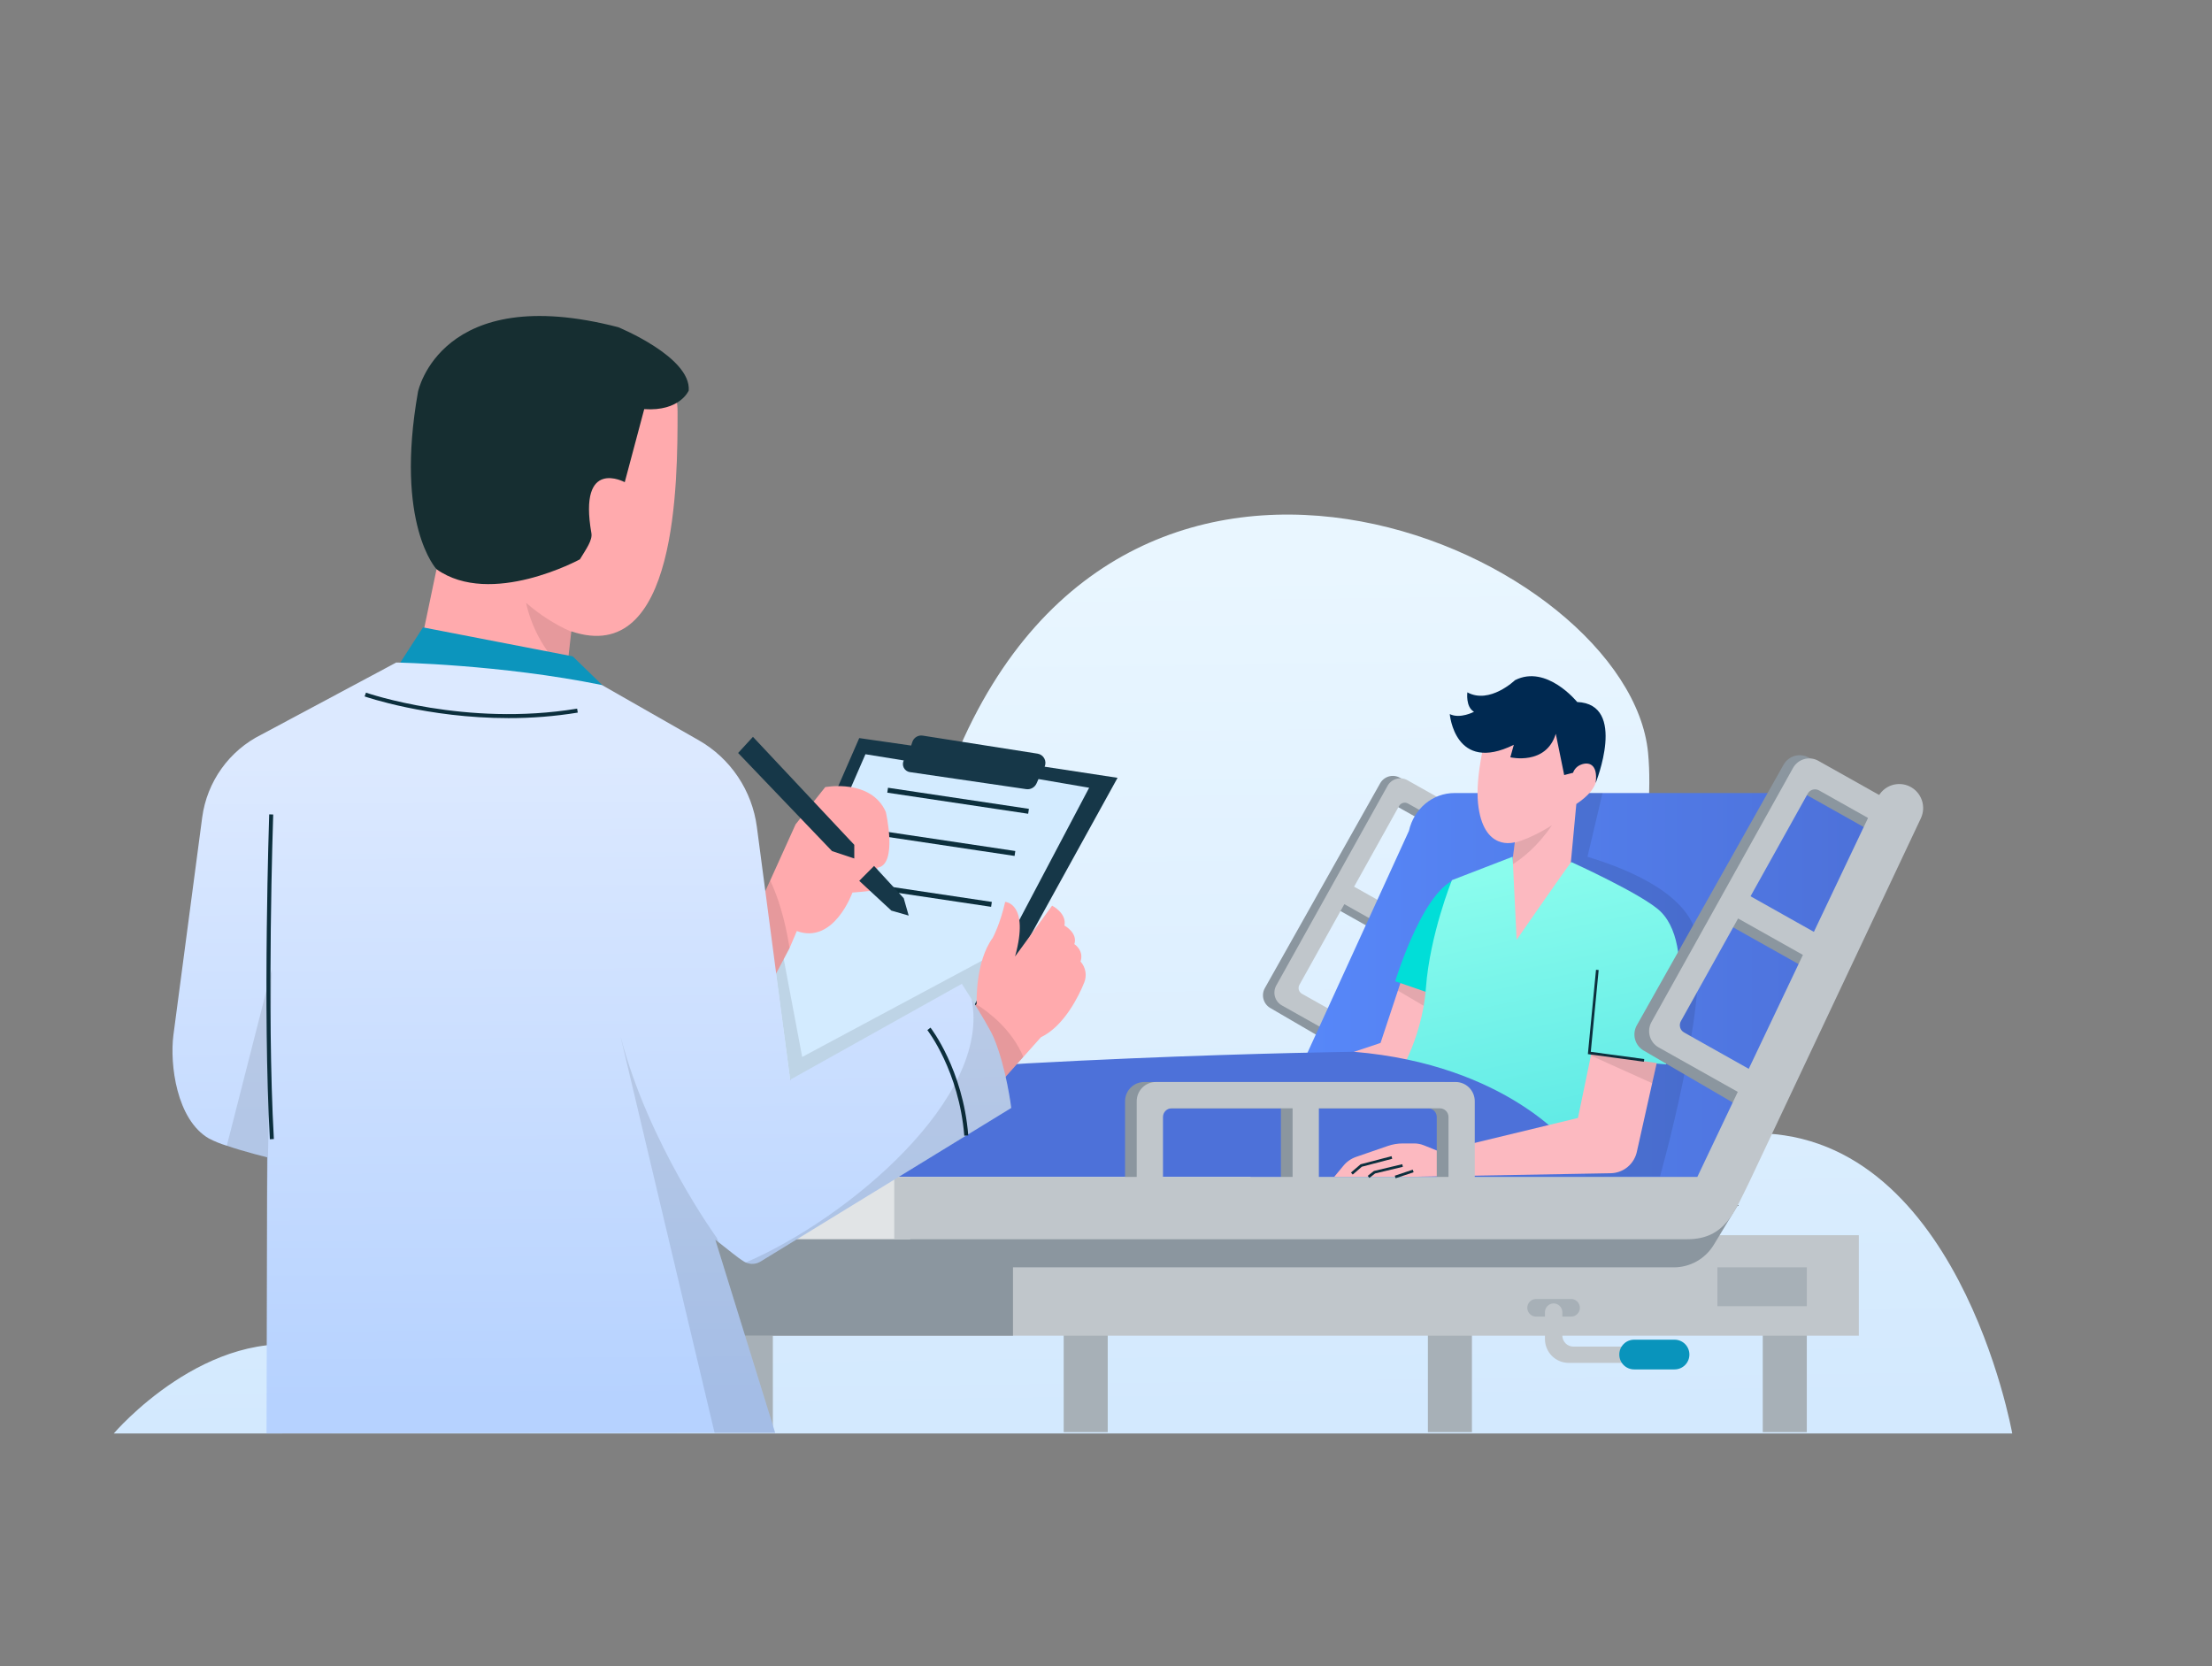 <svg width="231" height="174" viewBox="0 0 231 174" fill="none" xmlns="http://www.w3.org/2000/svg">
<rect x="0" y="0" width="231" height="174" fill="#808080" stroke="none"/>
<path d="M11.881 149.705H210.139C210.139 149.705 204.427 117.515 182.419 118.361C160.41 119.208 173.658 94.95 172.109 78.623C170.158 58.053 118.257 34.617 99.8 79.042C88.934 105.208 72.019 98.534 64.268 96.392C58.694 94.854 46.712 103.948 50.196 116.823C56.682 140.794 44.483 143.268 33.061 140.749C21.64 138.231 11.881 149.705 11.881 149.705Z" fill="url(#paint0_linear_2414_24712)"/>
<path d="M132.671 105.278L140.265 109.708L141.176 107.881L134.774 104.064C134.615 103.975 134.499 103.826 134.449 103.651C134.399 103.475 134.421 103.287 134.51 103.127L139.204 94.704L145.462 98.222L146.473 96.397L140.214 92.88L144.906 84.457C144.995 84.298 145.143 84.181 145.318 84.132C145.493 84.082 145.68 84.104 145.839 84.193L151.5 87.375L152.944 85.017L146.196 81.225C146.021 81.127 145.829 81.064 145.63 81.041C145.432 81.017 145.231 81.034 145.038 81.088C144.846 81.143 144.666 81.235 144.509 81.36C144.352 81.484 144.221 81.638 144.124 81.814L132.086 103.197C131.889 103.551 131.84 103.969 131.95 104.359C132.059 104.749 132.318 105.08 132.671 105.278Z" fill="#8B969F"/>
<path d="M133.865 105L140.612 108.792L141.622 106.966L135.961 103.785C135.803 103.696 135.686 103.548 135.637 103.372C135.588 103.197 135.61 103.009 135.699 102.85L140.391 94.427L146.649 97.945L147.667 96.119L141.409 92.601L146.101 84.18C146.145 84.101 146.204 84.031 146.274 83.975C146.345 83.919 146.426 83.878 146.513 83.853C146.599 83.829 146.69 83.822 146.779 83.832C146.869 83.843 146.955 83.871 147.034 83.916L152.693 87.096L153.704 85.272L146.974 81.48C146.622 81.282 146.206 81.233 145.818 81.343C145.43 81.453 145.101 81.713 144.904 82.067L133.28 102.919C133.183 103.095 133.12 103.287 133.097 103.487C133.073 103.686 133.089 103.888 133.143 104.082C133.198 104.275 133.289 104.455 133.413 104.613C133.537 104.771 133.691 104.902 133.865 105Z" fill="#C0C6CB"/>
<path d="M194.682 88.276L176.756 125.92H129.234L147.136 86.77C147.655 84.45 149.624 82.821 151.892 82.821H189.376C192.52 82.823 195.404 85.063 194.682 88.276Z" fill="url(#paint1_linear_2414_24712)"/>
<path opacity="0.1" d="M173.359 122.84L162.171 122.91L155.53 94.335L160.026 88.274L159.782 82.822H167.353L165.779 89.479C170.543 90.92 176.675 93.633 177.264 98.151C178.234 105.629 173.359 122.84 173.359 122.84Z" fill="black"/>
<path d="M166.682 81.637C166.483 82.312 165.908 83.11 164.616 83.967L163.224 98.841L156.909 98.278L157.9 90.303L158.188 88.005V87.96C158.188 87.96 154.868 89.027 154.348 83.867C154.219 82.6 154.348 80.806 154.781 78.592C154.98 77.562 155.243 76.441 155.571 75.239L165.632 74.698L166.107 79.52C166.107 79.52 167.053 80.371 166.682 81.637Z" fill="#FCB9C0"/>
<path d="M164.707 73.315C164.707 73.315 161.503 69.351 158.21 71.036C158.21 71.036 155.567 73.579 153.237 72.305C153.237 72.305 153.036 73.821 153.931 74.335C153.931 74.335 152.487 75.108 151.4 74.577C151.4 74.577 151.921 80.823 158.089 77.784L157.725 79.089C157.725 79.089 161.453 79.972 162.471 76.633L163.349 80.942L164.273 80.705C164.342 80.506 164.455 80.326 164.603 80.178C164.752 80.03 164.931 79.917 165.129 79.848C165.835 79.568 166.909 79.717 166.637 81.772C166.633 81.762 169.965 73.533 164.707 73.315Z" fill="#002951"/>
<path opacity="0.1" d="M162.074 86.179C160.614 88.341 159.027 89.607 157.897 90.311L158.186 88.012C160.187 87.442 162.074 86.179 162.074 86.179Z" fill="black"/>
<path d="M152.669 102.761L150.023 113.955L136.229 111.577L144.171 108.918L145.983 103.456L146.679 101.362L151.018 102.375L152.669 102.761Z" fill="#FCB9C0"/>
<path opacity="0.1" d="M151.017 102.375L149.674 105.629L145.983 103.456L146.679 101.362L151.017 102.375Z" fill="black"/>
<path d="M150.161 104.02L145.702 102.48C145.702 102.48 148.908 91.846 152.668 91.707L150.161 104.02Z" fill="#01DED8"/>
<path d="M164.093 90.028C163.814 90.308 158.381 98.148 158.381 98.148L157.963 89.472L151.625 91.92C151.625 91.92 149.325 97.588 148.908 103.185C148.49 108.782 145.702 112.839 145.702 112.839L167.159 121.794L170.782 110.88L173.985 111.16C173.985 111.16 177.533 99.27 173.428 95.21C171.662 93.454 164.093 90.028 164.093 90.028Z" fill="url(#paint2_linear_2414_24712)"/>
<path d="M163.954 119.691C163.954 119.691 157.434 111.193 141.397 109.844C141.397 109.844 102.233 110.316 72.14 113.954C72.14 113.954 68.656 111.155 65.453 113.954C62.249 116.752 57.028 122.909 57.028 122.909H165.66L163.954 119.691Z" fill="url(#paint3_linear_2414_24712)"/>
<path d="M173.011 111.018L172.538 113.124L170.95 120.229C170.822 120.871 170.479 121.449 169.979 121.867C169.478 122.285 168.849 122.518 168.198 122.526L147.067 122.905H139.332L140.292 121.745C140.642 121.318 141.102 120.998 141.623 120.82L144.944 119.674C145.444 119.503 145.969 119.415 146.497 119.415H147.677C148.027 119.414 148.375 119.482 148.7 119.613L150.297 120.254L164.786 116.755L166.138 110.243L166.18 110.039L173.011 111.018Z" fill="#FCB9C0"/>
<path d="M117.49 115.008V125.219H120.233V116.653C120.233 116.413 120.328 116.182 120.497 116.013C120.666 115.843 120.895 115.748 121.134 115.748H133.764V125.219H136.507V115.748H149.14C149.379 115.748 149.608 115.843 149.777 116.013C149.946 116.182 150.041 116.413 150.041 116.653V125.219H152.784V115.008C152.784 114.744 152.733 114.483 152.632 114.239C152.532 113.995 152.384 113.773 152.198 113.587C152.013 113.4 151.792 113.252 151.549 113.151C151.306 113.05 151.046 112.998 150.783 112.999H119.491C118.961 112.999 118.452 113.21 118.076 113.587C117.701 113.964 117.49 114.475 117.49 115.008Z" fill="#8B969F"/>
<path d="M118.708 115.008V125.219H121.451V116.653C121.451 116.413 121.546 116.182 121.715 116.013C121.884 115.843 122.113 115.748 122.352 115.748H134.987V125.219H137.73V115.748H150.366C150.605 115.748 150.834 115.843 151.003 116.013C151.172 116.182 151.267 116.413 151.267 116.653V125.219H154.01V115.008C154.01 114.744 153.959 114.483 153.858 114.239C153.758 113.995 153.61 113.773 153.424 113.587C153.239 113.4 153.018 113.252 152.775 113.151C152.532 113.05 152.272 112.998 152.009 112.999H120.709C120.446 112.998 120.186 113.05 119.943 113.151C119.7 113.252 119.479 113.4 119.293 113.587C119.107 113.773 118.96 113.995 118.86 114.239C118.759 114.483 118.707 114.744 118.708 115.008Z" fill="#C0C6CB"/>
<path d="M171.673 109.73L181.336 115.368L182.491 113.048L174.344 108.187C174.243 108.132 174.155 108.057 174.083 107.966C174.012 107.876 173.959 107.773 173.928 107.662C173.897 107.551 173.888 107.435 173.902 107.32C173.916 107.206 173.952 107.096 174.009 106.995L179.986 96.281L187.95 100.756L189.249 98.436L181.279 93.961L187.255 83.231C187.311 83.13 187.385 83.042 187.475 82.97C187.565 82.898 187.668 82.845 187.778 82.814C187.889 82.783 188.004 82.774 188.118 82.788C188.232 82.802 188.342 82.838 188.442 82.895L195.645 86.943L197.478 83.943L188.892 79.119C188.444 78.867 187.915 78.804 187.42 78.944C186.926 79.084 186.507 79.416 186.256 79.866L170.929 107.084C170.678 107.534 170.616 108.065 170.755 108.562C170.895 109.058 171.225 109.478 171.673 109.73Z" fill="#8B969F"/>
<path d="M173.191 109.373L181.777 114.199L183.076 111.879L175.874 107.83C175.773 107.775 175.685 107.7 175.613 107.609C175.542 107.519 175.489 107.416 175.458 107.305C175.427 107.194 175.418 107.078 175.432 106.963C175.446 106.849 175.482 106.739 175.539 106.638L181.51 95.921L189.474 100.398L190.773 98.078L182.809 93.602L188.781 82.885C188.836 82.784 188.911 82.695 189.001 82.623C189.091 82.552 189.194 82.499 189.304 82.467C189.414 82.436 189.53 82.427 189.644 82.441C189.758 82.455 189.868 82.491 189.967 82.548L197.17 86.597L198.47 84.276L189.884 79.452C189.435 79.201 188.906 79.138 188.412 79.278C187.917 79.418 187.499 79.749 187.247 80.199L172.465 106.734C172.215 107.181 172.151 107.709 172.287 108.204C172.423 108.698 172.748 109.118 173.191 109.373Z" fill="#C0C6CB"/>
<path d="M188.685 137.533H184.086V149.566H188.685V137.533Z" fill="#A7B0B7"/>
<path d="M153.715 137.533H149.116V149.566H153.715V137.533Z" fill="#A7B0B7"/>
<path d="M115.68 137.533H111.082V149.566H115.68V137.533Z" fill="#A7B0B7"/>
<path d="M80.709 137.533H76.11V149.566H80.709V137.533Z" fill="#A7B0B7"/>
<path d="M194.119 128.997H64.27V139.492H194.119V128.997Z" fill="#C0C6CB"/>
<path d="M105.786 128.299H58.974V139.493H105.786V128.299Z" fill="#8B969F"/>
<path d="M95.059 122.911H49.43V129.417H95.059V122.911Z" fill="#E1E4E6"/>
<path d="M105.09 132.356H174.799C175.636 132.356 176.459 132.14 177.189 131.729C177.918 131.318 178.531 130.725 178.967 130.007L181.492 125.85L105.09 126.2V132.356Z" fill="#8B969F"/>
<path d="M199.456 82.144C199.159 81.996 198.836 81.907 198.506 81.885C198.175 81.863 197.843 81.907 197.529 82.015C197.216 82.123 196.927 82.293 196.679 82.514C196.432 82.736 196.231 83.004 196.088 83.304L177.254 122.911H93.386V129.419H176.214C180.185 129.419 181.161 126.48 182.668 123.465L200.595 85.461C200.875 84.868 200.912 84.189 200.699 83.569C200.486 82.949 200.04 82.438 199.456 82.144Z" fill="#C0C6CB"/>
<path d="M188.685 132.356H179.35V136.414H188.685V132.356Z" fill="#A7B0B7"/>
<path d="M164.072 135.661H160.412C159.906 135.661 159.496 136.073 159.496 136.581C159.496 137.088 159.906 137.5 160.412 137.5H164.072C164.577 137.5 164.987 137.088 164.987 136.581C164.987 136.073 164.577 135.661 164.072 135.661Z" fill="#A7B0B7"/>
<path d="M162.24 136.122C162.483 136.122 162.716 136.219 162.887 136.392C163.059 136.564 163.156 136.798 163.156 137.042V139.475C163.156 139.782 163.277 140.077 163.494 140.295C163.71 140.512 164.004 140.635 164.311 140.635H170.025V142.333H163.817C163.491 142.333 163.169 142.268 162.868 142.143C162.568 142.018 162.295 141.835 162.064 141.603C161.834 141.372 161.652 141.098 161.528 140.796C161.403 140.494 161.339 140.17 161.339 139.843V137.042C161.339 136.8 161.433 136.568 161.602 136.396C161.771 136.224 162 136.126 162.24 136.122Z" fill="#C0C6CB"/>
<path d="M174.881 139.912H170.648C169.795 139.912 169.104 140.606 169.104 141.462V141.464C169.104 142.32 169.795 143.014 170.648 143.014H174.881C175.733 143.014 176.424 142.32 176.424 141.464V141.462C176.424 140.606 175.733 139.912 174.881 139.912Z" fill="#0994BC"/>
<path d="M141.266 122.666L141.084 122.454L142.085 121.593L145.32 120.746L145.389 121.016L142.216 121.848L141.266 122.666Z" fill="#0C2F3D"/>
<path d="M143.003 123.019L142.831 122.798L143.482 122.289L143.511 122.284L146.438 121.583L146.501 121.856L143.605 122.549L143.003 123.019Z" fill="#0C2F3D"/>
<path d="M147.537 122.156L145.657 122.786L145.745 123.052L147.625 122.422L147.537 122.156Z" fill="#0C2F3D"/>
<path d="M171.671 110.88L165.823 110.088L166.672 101.28L166.949 101.306L166.126 109.848L171.708 110.602L171.671 110.88Z" fill="#0C2F3D"/>
<path opacity="0.1" d="M173.011 111.016L172.537 113.123L166.141 110.241L166.183 110.036L173.011 111.016Z" fill="black"/>
<path d="M89.731 77.082L95.152 77.863L95.279 77.48C95.352 77.261 95.5 77.075 95.696 76.955C95.892 76.835 96.124 76.788 96.352 76.823L108.352 78.708C108.5 78.732 108.64 78.788 108.762 78.875C108.885 78.961 108.985 79.075 109.057 79.207C109.128 79.338 109.169 79.485 109.175 79.635C109.181 79.785 109.152 79.934 109.091 80.071L116.707 81.231L96.958 117.013L74.114 112.859L89.731 77.082Z" fill="#163748"/>
<path d="M90.379 78.768L94.38 79.416C94.32 79.536 94.29 79.667 94.291 79.801C94.292 79.934 94.324 80.065 94.385 80.184C94.446 80.302 94.534 80.405 94.641 80.483C94.749 80.561 94.874 80.612 95.005 80.633L107.16 82.413C107.382 82.447 107.609 82.406 107.806 82.297C108.003 82.188 108.159 82.017 108.25 81.81L108.449 81.361L113.74 82.268L96.701 114.55L75.92 111.953L90.379 78.768Z" fill="#D3EBFF"/>
<path d="M92.735 82.268L92.659 82.782L107.372 84.985L107.449 84.472L92.735 82.268Z" fill="#0C2F3D"/>
<path opacity="0.1" d="M102.023 105.208L82.518 112.764L80.986 101.291L81.822 100.031L83.773 110.385L102.581 100.31L102.023 105.208Z" fill="black"/>
<path d="M91.316 86.673L91.239 87.186L105.953 89.39L106.029 88.876L91.316 86.673Z" fill="#0C2F3D"/>
<path d="M88.863 91.987L88.787 92.501L103.501 94.704L103.577 94.191L88.863 91.987Z" fill="#0C2F3D"/>
<path d="M91.602 90.623C91.602 90.623 91.862 92.825 91.345 92.956C90.828 93.086 89.02 93.215 89.02 93.215C89.02 93.215 87.084 98.66 83.214 97.233L82.457 99.006L80.995 101.776L79.854 93.221L80.431 91.954L83.084 86.091L86.18 82.202C86.18 82.202 90.957 81.295 92.506 84.795C92.506 84.793 93.796 90.367 91.602 90.623Z" fill="#FFAAAD"/>
<path d="M89.213 89.656V88.23L78.631 76.952L77.082 78.637L86.89 88.884L89.213 89.656Z" fill="#163748"/>
<path d="M91.28 90.434L94.377 93.804L94.894 95.619L93.086 95.1L89.731 91.99L91.28 90.434Z" fill="#163748"/>
<path d="M70.758 42.989C70.758 50.248 70.758 69.692 59.656 65.932V65.976L59.163 70.257L58.629 74.876H42.361L45.588 59.448C45.588 59.448 42.619 33.915 60.431 37.025C60.431 37.025 70.758 35.729 70.758 42.989Z" fill="#FFAAAD"/>
<path d="M60.559 58.415C60.559 58.415 51.267 63.471 45.588 59.449C45.588 59.449 41.199 54.782 43.652 40.912C43.652 40.912 46.017 29.364 64.561 34.171C64.561 34.171 72.177 37.282 71.925 40.783C71.925 40.783 71.021 42.985 67.277 42.727L65.243 50.357C65.243 50.357 60.366 47.704 61.759 55.679C61.891 56.422 61.202 57.353 60.559 58.415Z" fill="#162E31"/>
<path d="M113.222 102.62C112.705 103.915 111.156 107.156 108.705 108.323L106.867 110.381L104.187 113.379L99.153 106.767C99.153 106.767 101.649 105.287 101.961 104.882C101.978 104.865 101.989 104.843 101.993 104.819C101.993 104.558 101.863 100.411 103.67 97.947C103.67 97.947 104.446 96.522 104.97 94.187C104.97 94.187 107.55 94.318 106.002 99.892L109.87 94.583C109.87 94.583 111.419 95.36 111.16 96.657C111.16 96.657 112.581 97.434 112.194 98.601C112.194 98.601 113.226 99.249 112.84 100.416C113.104 100.71 113.28 101.073 113.348 101.463C113.416 101.853 113.372 102.254 113.222 102.62Z" fill="#FFAAAD"/>
<path opacity="0.1" d="M82.457 99.011L80.995 101.776L79.854 93.221L80.431 91.954C81.159 93.481 81.937 95.744 82.457 99.011Z" fill="black"/>
<path opacity="0.1" d="M106.867 110.38L104.187 113.379L99.153 106.767C99.153 106.767 101.649 105.286 101.961 104.882C103.278 105.712 105.683 107.534 106.867 110.38Z" fill="black"/>
<path opacity="0.1" d="M59.65 65.973L59.157 70.254C57.035 68.312 55.56 65.76 54.933 62.947C56.344 64.188 57.935 65.209 59.65 65.973Z" fill="black"/>
<path d="M68.726 77.222L59.809 68.547L44.172 65.521L39.608 72.604L68.726 77.222Z" fill="#0C95BD"/>
<path d="M74.802 129.806L80.952 149.637H80.086H74.624L27.835 149.693L27.89 125.066V125.044L27.9 120.868C27.9 120.868 25.543 120.288 23.679 119.654C23.042 119.459 22.424 119.209 21.831 118.906C18.426 116.95 17.723 111.14 18.106 108.12L21.115 85.371C21.36 83.532 22.052 81.782 23.128 80.274C24.204 78.767 25.632 77.547 27.287 76.723L41.378 69.191C41.378 69.191 52.285 69.386 62.861 71.542L72.975 77.313C74.612 78.248 76.011 79.55 77.063 81.119C78.115 82.687 78.792 84.479 79.039 86.354L82.519 112.762L100.443 102.746C100.443 102.746 100.892 103.435 101.464 104.35C102.3 105.684 103.403 107.5 103.774 108.368C105.089 111.502 105.606 115.707 105.606 115.707L79.433 131.743C79.202 131.886 78.94 131.969 78.669 131.987C78.399 132.005 78.128 131.957 77.88 131.846C77.818 131.817 77.76 131.787 77.701 131.752C76.995 131.324 76.113 130.558 75.047 129.738L74.699 129.471L74.802 129.806Z" fill="url(#paint4_linear_2414_24712)"/>
<path opacity="0.1" d="M27.894 125.056L27.904 120.88C27.904 120.88 25.547 120.3 23.683 119.666L28.391 101.22L27.894 125.056Z" fill="black"/>
<path opacity="0.1" d="M80.952 149.639H80.085H74.624L64.793 108.204C67.739 119.505 74.856 129.275 74.856 129.275L75.047 129.739L74.699 129.472L74.801 129.807L80.952 149.639Z" fill="black"/>
<path d="M100.701 118.61C100.155 111.851 96.878 107.623 96.845 107.581L97.172 107.32C97.206 107.363 100.561 111.684 101.117 118.576L100.701 118.61Z" fill="#0C2F3D"/>
<path d="M28.183 118.979C27.425 105.46 28.106 85.253 28.113 85.049L28.531 85.063C28.523 85.265 27.843 105.453 28.6 118.953L28.183 118.979Z" fill="#0C2F3D"/>
<path opacity="0.1" d="M105.606 115.708L79.434 131.744C79.203 131.887 78.94 131.97 78.67 131.988C78.399 132.006 78.128 131.958 77.88 131.847C88.646 127.216 103.557 114.582 101.464 104.351C102.3 105.685 103.403 107.501 103.774 108.369C105.089 111.503 105.606 115.708 105.606 115.708Z" fill="black"/>
<path d="M53.101 74.996C44.617 74.996 38.157 72.76 38.076 72.731L38.22 72.336C38.323 72.372 48.615 75.933 60.269 74.006L60.337 74.421C57.944 74.81 55.525 75.002 53.101 74.996Z" fill="#0C2F3D"/>
<defs>
<linearGradient id="paint0_linear_2414_24712" x1="110.988" y1="147.92" x2="109.863" y2="59.486" gradientUnits="userSpaceOnUse">
<stop stop-color="#D3E9FE"/>
<stop offset="1" stop-color="#E9F6FF"/>
</linearGradient>
<linearGradient id="paint1_linear_2414_24712" x1="129.234" y1="104.371" x2="194.794" y2="104.371" gradientUnits="userSpaceOnUse">
<stop stop-color="#588AFD"/>
<stop offset="1" stop-color="#4D71D9"/>
</linearGradient>
<linearGradient id="paint2_linear_2414_24712" x1="162.834" y1="117.147" x2="157.263" y2="91.18" gradientUnits="userSpaceOnUse">
<stop stop-color="#62EBE6"/>
<stop offset="1" stop-color="#8AFCED"/>
</linearGradient>
<linearGradient id="paint3_linear_2414_24712" x1="108609" y1="9880.13" x2="105260" y2="19323.9" gradientUnits="userSpaceOnUse">
<stop stop-color="#588AFD"/>
<stop offset="1" stop-color="#4D71D9"/>
</linearGradient>
<linearGradient id="paint4_linear_2414_24712" x1="61.602" y1="79.379" x2="62.024" y2="146.13" gradientUnits="userSpaceOnUse">
<stop stop-color="#DCE9FF"/>
<stop offset="1" stop-color="#B6D2FF"/>
</linearGradient>
</defs>
</svg>
